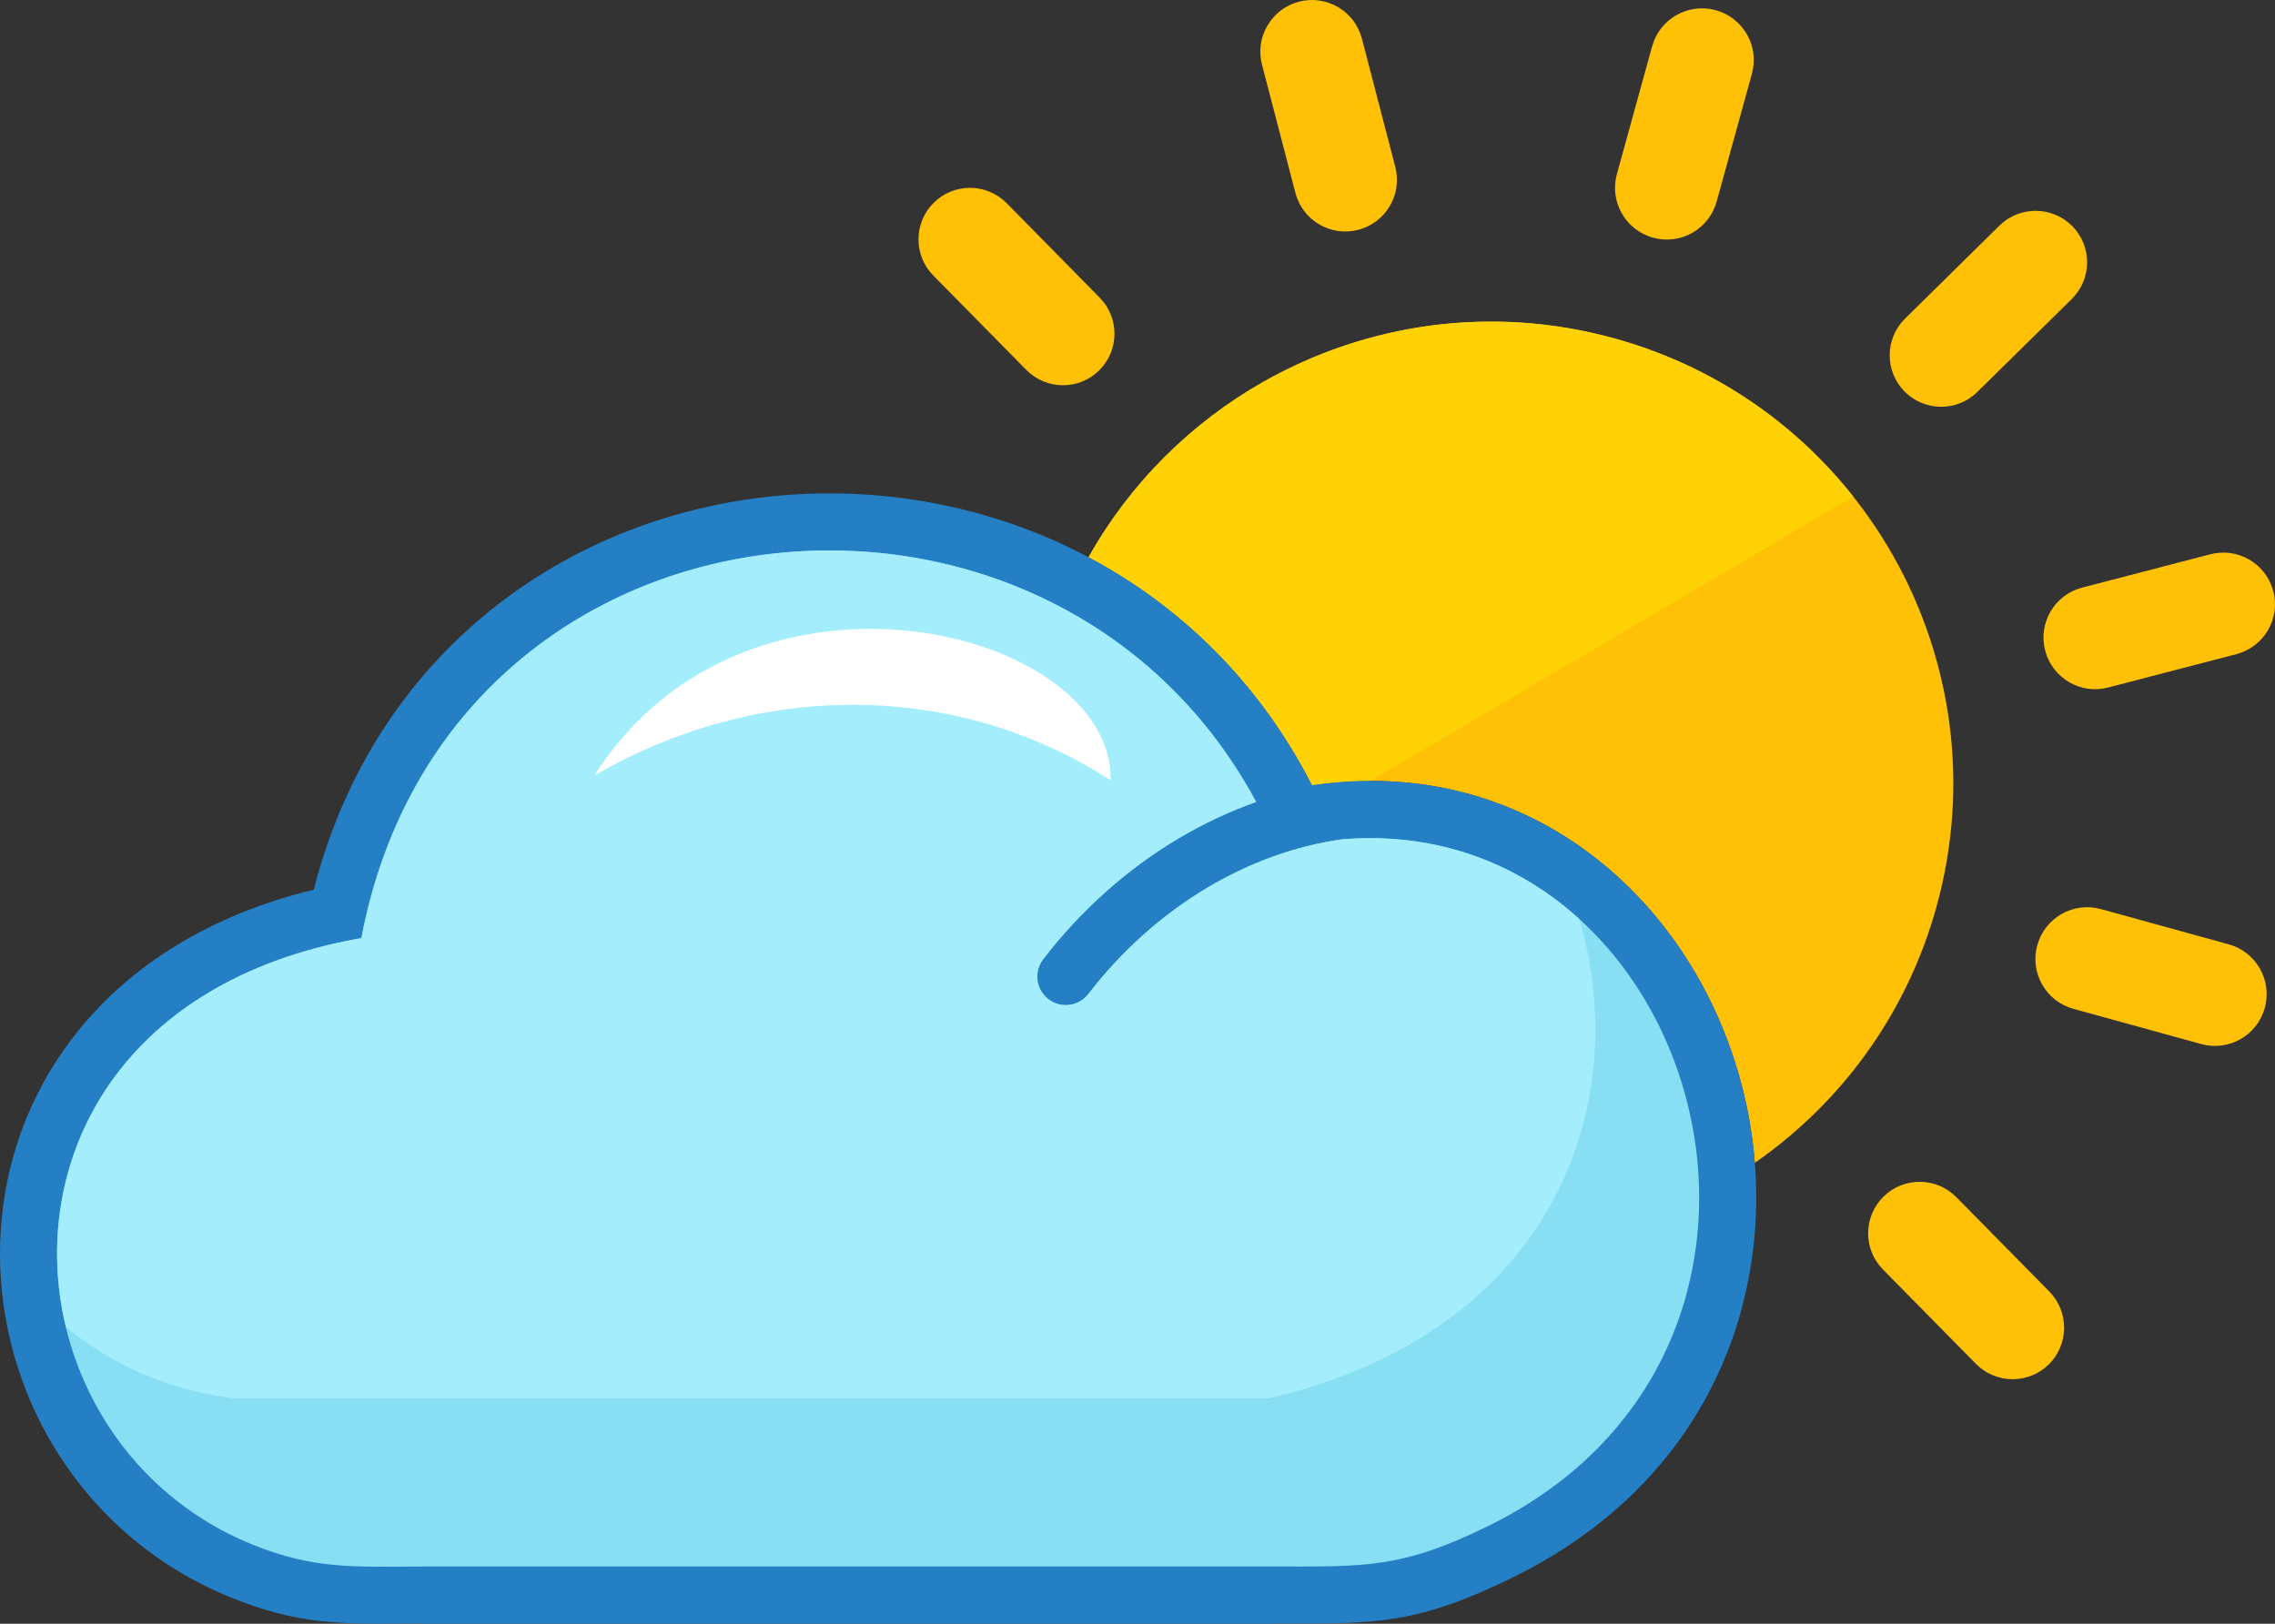 <svg xmlns="http://www.w3.org/2000/svg" shape-rendering="geometricPrecision" text-rendering="geometricPrecision" image-rendering="optimizeQuality" fill-rule="evenodd" clip-rule="evenodd" viewBox="0 0 512 365.51"><rect x="0" y="0" width="512" height="365.51" fill="#333333" stroke="none"/><path fill="#FFC106" fill-rule="nonzero" d="M284.02 14.56c-1.62-6.19 2.11-12.55 8.3-14.18 6.2-1.62 12.55 2.09 14.18 8.3l7.51 28.87c1.63 6.2-2.1 12.55-8.3 14.18-6.2 1.62-12.55-2.09-14.17-8.3l-7.52-28.87zm79.26 61.61c27.67 7.63 49.62 25.75 62.76 48.89 13.12 23.15 17.43 51.3 9.8 78.97-6.73 24.4-21.62 44.34-40.91 57.72-.69-8.68-2.51-17.24-5.36-25.37-4.83-13.8-12.63-26.45-22.89-36.56-17.62-17.37-42.25-27.31-71.41-23.06-11.94-23.35-29.76-40.42-50.29-51.32 9.41-16.77 23.14-30.28 39.33-39.48 23.15-13.12 51.3-17.43 78.97-9.79zm8.54-65.74c1.71-6.2 8.12-9.84 14.33-8.13 6.19 1.71 9.84 8.12 8.12 14.32l-7.93 28.76c-1.71 6.2-8.12 9.84-14.32 8.12-6.2-1.71-9.84-8.12-8.13-14.32l7.93-28.75zm78.15 40.37c4.55-4.49 11.89-4.45 16.4.09 4.49 4.55 4.46 11.89-.09 16.4l-21.26 20.93c-4.54 4.5-11.88 4.46-16.39-.09-4.5-4.55-4.46-11.89.09-16.39l21.25-20.94zm47.47 73.97c6.19-1.62 12.55 2.11 14.17 8.3 1.64 6.2-2.08 12.55-8.29 14.18l-28.87 7.51c-6.2 1.63-12.54-2.1-14.18-8.3-1.62-6.19 2.09-12.55 8.3-14.18l28.87-7.51zm4.13 87.8c6.21 1.71 9.84 8.12 8.13 14.33-1.71 6.19-8.12 9.83-14.32 8.12l-28.76-7.93c-6.2-1.71-9.84-8.12-8.12-14.32 1.71-6.2 8.12-9.84 14.32-8.13l28.75 7.93zm-40.37 78.15c4.49 4.55 4.45 11.89-.09 16.4-4.55 4.49-11.89 4.46-16.4-.09l-20.93-21.25c-4.5-4.55-4.46-11.89.09-16.4 4.55-4.5 11.89-4.46 16.4.09l20.93 21.25zM210.05 62.03c-4.49-4.55-4.45-11.89.1-16.4 4.54-4.49 11.88-4.46 16.39.09l20.93 21.26c4.5 4.54 4.46 11.88-.09 16.39-4.54 4.5-11.89 4.46-16.39-.09l-20.94-21.25z"/><path fill="#FFD205" fill-rule="nonzero" d="M363.28 76.17c22.11 6.1 40.57 18.9 53.8 35.6l-108.64 64.02c-4.28 0-8.67.32-13.17.97-11.94-23.35-29.76-40.42-50.29-51.32 9.41-16.77 23.14-30.28 39.33-39.48 23.15-13.12 51.3-17.43 78.97-9.79z"/><path fill="#257FC4" fill-rule="nonzero" d="M295.27 176.76c29.16-4.25 53.79 5.69 71.41 23.06 10.26 10.11 18.06 22.76 22.89 36.56 4.8 13.7 6.69 28.59 5.16 43.29-3.09 29.69-19.87 58.54-54.28 75.42-21.23 10.41-30.41 10.4-51.03 10.38l-2.79-.01v.05H94.85v-.05l-4.7.02c-13.65.09-23.41.15-38.31-5.93-20.29-8.27-35.18-23.4-43.67-41.23-6.5-13.64-9.24-28.94-7.79-44 1.46-15.18 7.19-30.07 17.63-42.79 11.62-14.17 28.98-25.52 52.6-31.26 7.14-27.8 22.17-49.25 41.42-64.19 18.13-14.07 39.99-22.26 62.47-24.43 22.37-2.16 45.42 1.66 66.08 11.56 22.38 10.74 41.9 28.55 54.69 53.55z"/><path fill="#88DFF3" d="M301.96 188.95c80.38-6.7 116.19 113.75 32.85 154.62-19.45 9.54-27.59 9.06-48.18 9.06H94.85c-14.77 0-23.95.8-38.18-5-60.22-24.56-64.16-120.88 24.66-136.46 19.68-103.57 155.23-116.4 201.37-30.65-6.01 2.12-11.81 4.86-17.34 8.13-11.68 6.92-22.15 16.27-30.6 27.28-2.16 2.82-1.61 6.85 1.2 9 2.82 2.16 6.86 1.61 9.01-1.2 7.44-9.69 16.66-17.92 26.93-24.01 9.35-5.53 19.55-9.29 30.06-10.77z"/><path fill="#A3EDFD" d="M302.26 188.91c21.34-1.7 39.52 5.58 53.15 17.93 12.26 41.37-5.41 92.97-69.91 107.94H52.6c-15.12-1.92-27.82-7.8-37.79-16.13-8.57-35.78 10.55-77.66 66.52-87.48 19.68-103.58 155.23-116.41 201.37-30.65-6 2.12-11.81 4.86-17.34 8.13-11.68 6.92-22.15 16.27-30.6 27.28-2.16 2.82-1.61 6.85 1.2 9 2.82 2.16 6.86 1.61 9.01-1.2 7.44-9.69 16.66-17.92 26.93-24.01 9.44-5.58 19.75-9.37 30.36-10.81z"/><path fill="#fff" d="M249.95 175.64c.65-34.22-82-54.98-116.18-1.08 37.02-21.42 81.45-21.33 116.18 1.08z"/></svg>